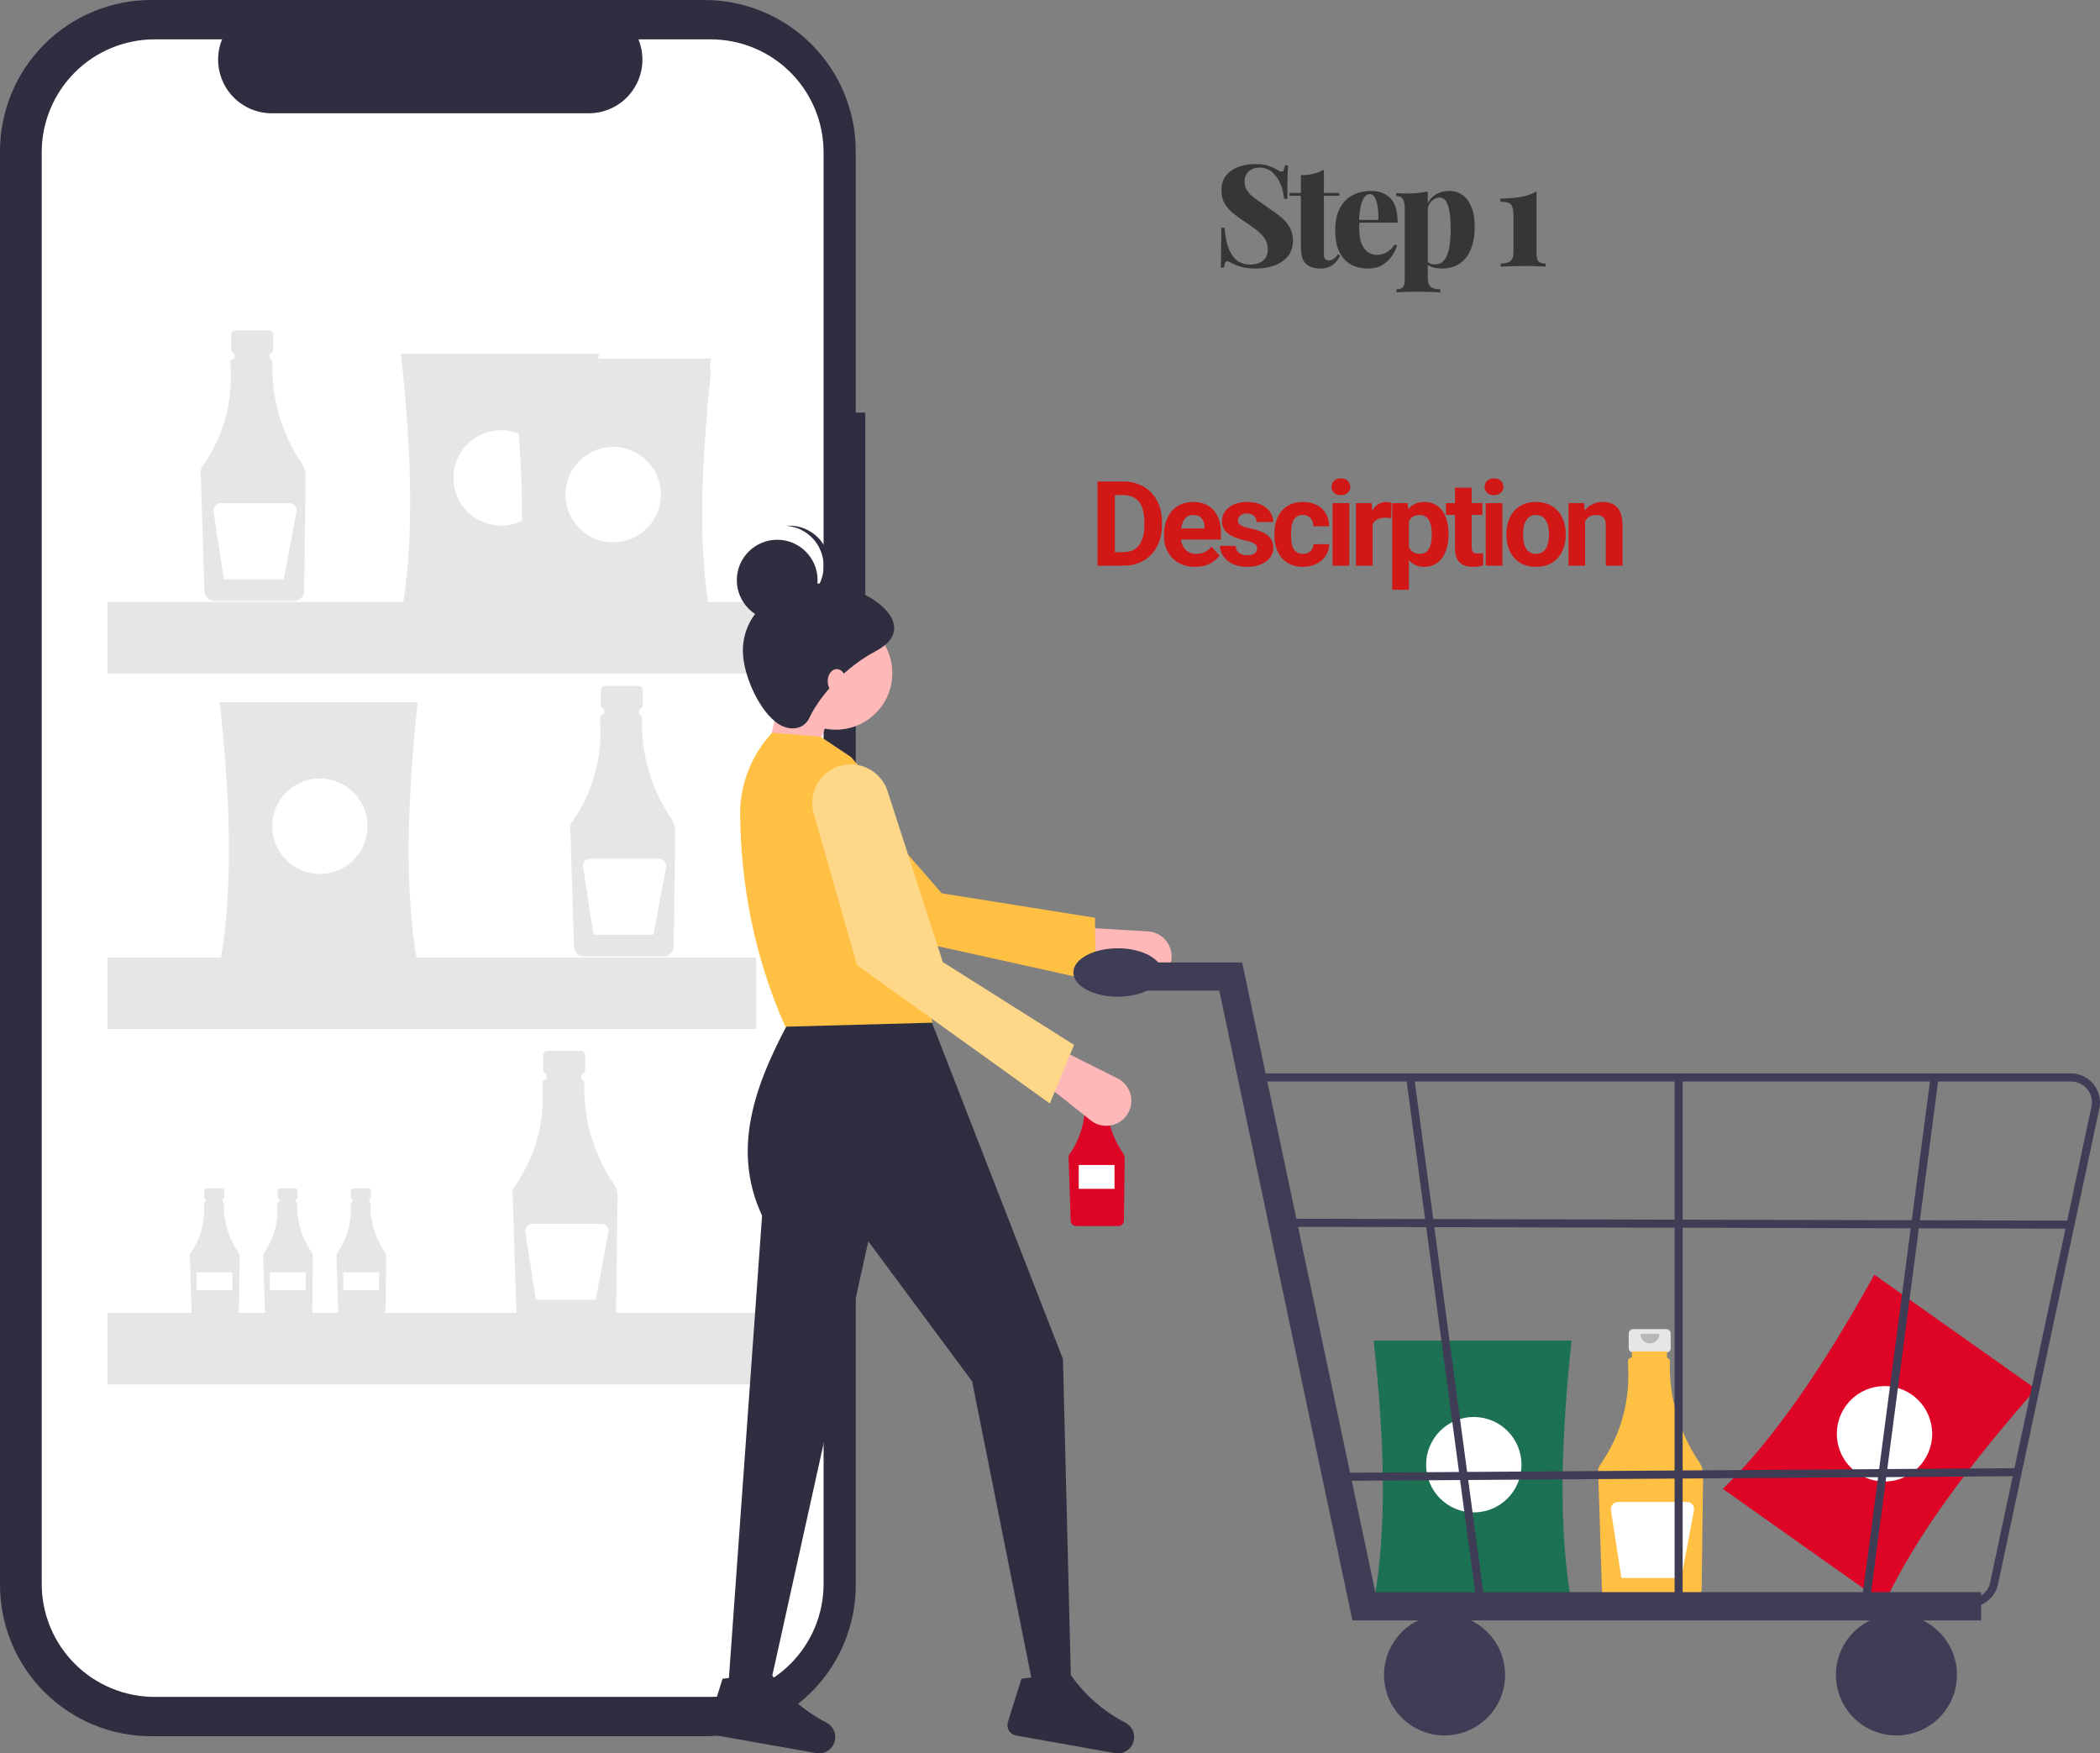 <svg width="709" height="592" viewBox="0 0 709 592" fill="none" xmlns="http://www.w3.org/2000/svg">
<rect x="0" y="0" width="709" height="592" fill="#808080" stroke="none"/>
<g clip-path="url(#clip0_20_95)">
<path d="M292.14 139.307H288.921V51.069C288.921 44.363 287.601 37.722 285.036 31.526C282.471 25.33 278.711 19.7 273.971 14.958C269.232 10.216 263.605 6.454 257.412 3.887C251.22 1.321 244.583 -2.09816e-05 237.88 2.49954e-10H51.041C44.338 -2.09816e-05 37.701 1.321 31.509 3.887C25.316 6.454 19.689 10.216 14.95 14.958C10.21 19.7 6.45 25.33 3.885 31.526C1.32 37.722 -1.0485e-05 44.363 0 51.069V535.147C-6.29101e-06 541.853 1.32 548.494 3.885 554.69C6.45 560.886 10.21 566.516 14.95 571.258C19.689 576 25.316 579.762 31.509 582.329C37.701 584.895 44.338 586.216 51.041 586.216H237.88C244.583 586.216 251.22 584.895 257.412 582.329C263.605 579.762 269.232 576 273.971 571.258C278.711 566.516 282.471 560.886 285.036 554.69C287.601 548.494 288.921 541.853 288.921 535.147V202.116H292.14V139.307Z" fill="#2F2E41"/>
<path d="M239.939 13.287H215.551C216.672 16.038 217.1 19.023 216.797 21.979C216.494 24.934 215.469 27.77 213.813 30.236C212.156 32.703 209.919 34.723 207.298 36.121C204.678 37.518 201.754 38.249 198.784 38.249H91.746C88.777 38.249 85.853 37.518 83.232 36.121C80.611 34.723 78.374 32.703 76.717 30.236C75.061 27.77 74.036 24.934 73.733 21.979C73.43 19.023 73.858 16.038 74.98 13.287H52.201C47.195 13.287 42.239 14.273 37.614 16.19C32.989 18.106 28.788 20.915 25.248 24.457C21.709 27.998 18.901 32.203 16.985 36.83C15.07 41.457 14.084 46.416 14.084 51.425V534.792C14.084 539.8 15.07 544.759 16.985 549.386C18.901 554.013 21.709 558.218 25.248 561.759C28.788 565.301 32.989 568.11 37.614 570.026C42.239 571.943 47.195 572.93 52.201 572.93H239.939C244.945 572.93 249.901 571.943 254.526 570.026C259.151 568.11 263.353 565.301 266.892 561.759C270.431 558.218 273.239 554.013 275.155 549.386C277.07 544.759 278.056 539.8 278.056 534.792V51.425C278.056 46.416 277.07 41.457 275.155 36.83C273.239 32.203 270.431 27.998 266.892 24.457C263.352 20.915 259.15 18.106 254.526 16.19C249.901 14.273 244.945 13.287 239.939 13.287Z" fill="white"/>
<path d="M90.759 111.55H79.549C79.155 111.55 78.777 111.706 78.499 111.985C78.22 112.264 78.063 112.642 78.063 113.037V117.96C78.063 118.354 78.22 118.732 78.499 119.011C78.777 119.29 79.155 119.446 79.549 119.446H81.407V126.823H88.901V119.446H90.759C91.153 119.446 91.531 119.29 91.81 119.011C92.088 118.732 92.245 118.354 92.245 117.96V113.037C92.245 112.642 92.088 112.264 91.81 111.985C91.531 111.706 91.153 111.55 90.759 111.55Z" fill="#E6E6E6"/>
<path d="M101.986 156.603C95.121 146.553 91.612 134.586 91.96 122.417C91.967 122.136 91.876 121.862 91.703 121.641C91.53 121.42 91.285 121.265 91.012 121.203V119.076H79.173V121.174H79.01C78.688 121.174 78.379 121.303 78.152 121.531C77.924 121.759 77.796 122.069 77.797 122.391C77.797 122.42 77.798 122.45 77.8 122.479C78.733 135.488 75.584 147.153 68.352 157.476C67.936 158.069 67.723 158.781 67.746 159.506L69.041 199.57C69.072 200.464 69.447 201.311 70.087 201.935C70.727 202.558 71.584 202.91 72.478 202.918H99.254C100.158 202.91 101.023 202.55 101.666 201.914C102.308 201.277 102.677 200.415 102.693 199.511L103.192 160.612C103.207 159.184 102.786 157.786 101.986 156.603Z" fill="#E6E6E6"/>
<path d="M97.747 169.912H74.44C74.095 169.912 73.754 169.986 73.441 170.13C73.127 170.275 72.849 170.485 72.624 170.747C72.399 171.009 72.234 171.316 72.139 171.648C72.044 171.98 72.022 172.329 72.075 172.67L75.597 195.576H95.821L100.099 172.747C100.164 172.401 100.152 172.045 100.063 171.705C99.975 171.364 99.813 171.047 99.589 170.777C99.364 170.506 99.083 170.288 98.764 170.139C98.446 169.989 98.099 169.912 97.747 169.912Z" fill="white"/>
<path d="M215.54 231.567H204.33C203.936 231.567 203.558 231.724 203.28 232.003C203.001 232.282 202.844 232.66 202.844 233.054V237.977C202.844 238.372 203.001 238.75 203.28 239.029C203.558 239.307 203.936 239.464 204.33 239.464H206.188V246.84H213.682V239.464H215.54C215.934 239.464 216.312 239.307 216.591 239.029C216.869 238.75 217.026 238.372 217.026 237.977V233.054C217.026 232.66 216.869 232.282 216.591 232.003C216.312 231.724 215.934 231.567 215.54 231.567Z" fill="#E6E6E6"/>
<path d="M226.767 276.621C219.902 266.57 216.393 254.603 216.741 242.435C216.748 242.154 216.657 241.88 216.484 241.658C216.311 241.437 216.067 241.283 215.793 241.221V239.094H203.954V241.192H203.791C203.632 241.192 203.474 241.223 203.326 241.285C203.179 241.346 203.045 241.436 202.933 241.549C202.82 241.662 202.731 241.796 202.67 241.943C202.609 242.091 202.578 242.249 202.578 242.409C202.578 242.438 202.579 242.468 202.581 242.497C203.514 255.505 200.365 267.171 193.133 277.494C192.717 278.087 192.504 278.799 192.527 279.523L193.822 319.588C193.853 320.481 194.228 321.328 194.868 321.952C195.508 322.576 196.365 322.928 197.258 322.935H224.035C224.939 322.928 225.804 322.568 226.447 321.931C227.089 321.295 227.458 320.433 227.474 319.529L227.973 280.63C227.988 279.202 227.567 277.803 226.767 276.621Z" fill="#E6E6E6"/>
<path d="M222.528 289.929H199.221C198.876 289.929 198.535 290.004 198.222 290.148C197.908 290.292 197.63 290.502 197.405 290.764C197.18 291.026 197.015 291.334 196.92 291.666C196.825 291.998 196.803 292.346 196.856 292.687L200.378 315.594H220.602L224.88 292.765C224.945 292.419 224.933 292.063 224.845 291.723C224.756 291.382 224.594 291.065 224.37 290.794C224.145 290.524 223.864 290.306 223.545 290.156C223.227 290.007 222.88 289.929 222.528 289.929H222.528Z" fill="white"/>
<path d="M75 401.237H69.683C69.496 401.237 69.317 401.311 69.184 401.444C69.052 401.576 68.978 401.755 68.978 401.942V404.277C68.978 404.465 69.052 404.644 69.184 404.776C69.317 404.909 69.496 404.983 69.683 404.983H70.564V408.482H74.119V404.983H75C75.187 404.983 75.366 404.909 75.498 404.776C75.631 404.644 75.705 404.465 75.705 404.277V401.942C75.705 401.755 75.631 401.576 75.498 401.444C75.366 401.311 75.187 401.237 75 401.237Z" fill="#E6E6E6"/>
<path d="M80.326 422.608C77.069 417.84 75.404 412.164 75.57 406.392C75.573 406.259 75.53 406.129 75.448 406.024C75.366 405.919 75.25 405.845 75.12 405.816V404.807H69.504V405.802H69.427C69.351 405.802 69.276 405.817 69.207 405.846C69.137 405.875 69.073 405.918 69.02 405.972C68.966 406.025 68.924 406.089 68.895 406.159C68.866 406.229 68.851 406.304 68.852 406.38C68.852 406.394 68.852 406.407 68.853 406.421C69.371 412.311 67.783 418.194 64.371 423.022C64.174 423.303 64.073 423.641 64.084 423.985L64.698 442.989C64.713 443.413 64.891 443.815 65.194 444.111C65.498 444.407 65.904 444.574 66.328 444.577H79.03C79.459 444.573 79.869 444.403 80.174 444.101C80.478 443.799 80.653 443.39 80.661 442.961L80.898 424.509C80.905 423.832 80.705 423.169 80.326 422.608Z" fill="#E6E6E6"/>
<path d="M78.498 429.594H66.378V435.657H78.498V429.594Z" fill="white"/>
<path d="M99.751 401.237H94.434C94.247 401.237 94.068 401.311 93.936 401.444C93.803 401.576 93.729 401.755 93.729 401.942V404.277C93.729 404.465 93.803 404.644 93.936 404.776C94.068 404.909 94.247 404.983 94.434 404.983H95.315V408.482H98.87V404.983H99.751C99.938 404.983 100.117 404.909 100.25 404.776C100.382 404.644 100.456 404.465 100.456 404.277V401.942C100.456 401.755 100.382 401.576 100.25 401.444C100.117 401.311 99.938 401.237 99.751 401.237Z" fill="#E6E6E6"/>
<path d="M105.077 422.608C101.82 417.84 100.156 412.164 100.321 406.392C100.324 406.259 100.281 406.129 100.199 406.024C100.117 405.919 100.001 405.845 99.871 405.816V404.807H94.255V405.802H94.178C94.102 405.802 94.028 405.817 93.958 405.846C93.888 405.875 93.824 405.918 93.771 405.972C93.718 406.025 93.675 406.089 93.646 406.159C93.617 406.229 93.603 406.304 93.603 406.38C93.603 406.394 93.603 406.407 93.604 406.421C94.123 412.311 92.534 418.194 89.123 423.022C88.925 423.303 88.824 423.641 88.835 423.985L89.449 442.989C89.464 443.413 89.642 443.815 89.945 444.111C90.249 444.407 90.656 444.574 91.079 444.577H103.781C104.21 444.573 104.62 444.403 104.925 444.101C105.229 443.799 105.404 443.39 105.412 442.961L105.649 424.509C105.656 423.832 105.456 423.169 105.077 422.608Z" fill="#E6E6E6"/>
<path d="M103.249 429.594H91.129V435.657H103.249V429.594Z" fill="white"/>
<path d="M124.502 401.237H119.185C118.998 401.237 118.819 401.311 118.687 401.444C118.554 401.576 118.48 401.755 118.48 401.942V404.277C118.48 404.465 118.554 404.644 118.687 404.776C118.819 404.909 118.998 404.983 119.185 404.983H120.066V408.482H123.621V404.983H124.502C124.689 404.983 124.868 404.909 125.001 404.776C125.133 404.644 125.207 404.465 125.207 404.277V401.942C125.207 401.755 125.133 401.576 125.001 401.444C124.868 401.311 124.689 401.237 124.502 401.237Z" fill="#E6E6E6"/>
<path d="M129.828 422.608C126.571 417.84 124.907 412.164 125.072 406.392C125.075 406.259 125.032 406.129 124.95 406.024C124.868 405.919 124.752 405.845 124.622 405.816V404.807H119.007V405.802H118.929C118.854 405.802 118.779 405.817 118.709 405.846C118.639 405.875 118.575 405.918 118.522 405.972C118.469 406.025 118.426 406.089 118.397 406.159C118.369 406.229 118.354 406.304 118.354 406.38C118.354 406.394 118.354 406.407 118.355 406.421C118.874 412.311 117.286 418.194 113.874 423.022C113.676 423.303 113.576 423.641 113.586 423.985L114.2 442.989C114.215 443.413 114.393 443.815 114.697 444.111C115 444.407 115.407 444.574 115.831 444.577H128.532C128.961 444.573 129.371 444.403 129.676 444.101C129.981 443.799 130.155 443.39 130.163 442.961L130.4 424.509C130.407 423.832 130.207 423.169 129.828 422.608Z" fill="#E6E6E6"/>
<path d="M128 429.594H115.88V435.657H128V429.594Z" fill="white"/>
<path d="M196.067 354.807H184.857C184.662 354.807 184.469 354.845 184.289 354.92C184.108 354.995 183.945 355.104 183.807 355.242C183.669 355.38 183.559 355.544 183.484 355.725C183.41 355.905 183.371 356.099 183.371 356.294V361.217C183.371 361.611 183.528 361.989 183.807 362.268C184.085 362.547 184.463 362.704 184.857 362.704H186.715V370.08H194.209V362.704H196.067C196.461 362.704 196.839 362.547 197.117 362.268C197.396 361.989 197.553 361.611 197.553 361.217V356.294C197.553 356.099 197.514 355.905 197.44 355.725C197.365 355.544 197.255 355.38 197.117 355.242C196.979 355.104 196.816 354.995 196.635 354.92C196.455 354.845 196.262 354.807 196.067 354.807Z" fill="#E6E6E6"/>
<path d="M207.294 399.861C200.429 389.81 196.92 377.843 197.268 365.674C197.275 365.393 197.183 365.119 197.011 364.898C196.838 364.677 196.594 364.522 196.32 364.461V362.334H184.481V364.431H184.318C184.159 364.431 184.001 364.463 183.853 364.524C183.706 364.586 183.572 364.675 183.46 364.788C183.347 364.901 183.258 365.035 183.197 365.183C183.136 365.33 183.105 365.488 183.105 365.648C183.105 365.678 183.106 365.707 183.108 365.737C184.041 378.745 180.892 390.41 173.66 400.733C173.244 401.326 173.031 402.039 173.054 402.763L174.349 442.827C174.38 443.721 174.755 444.568 175.395 445.192C176.035 445.815 176.892 446.168 177.785 446.175H204.562C205.466 446.167 206.331 445.807 206.974 445.171C207.616 444.535 207.985 443.672 208.001 442.768L208.5 403.869C208.515 402.441 208.094 401.043 207.294 399.861Z" fill="#E6E6E6"/>
<path d="M203.055 413.169H179.748C179.403 413.169 179.062 413.243 178.748 413.388C178.435 413.532 178.156 413.742 177.932 414.004C177.707 414.266 177.542 414.574 177.447 414.905C177.352 415.237 177.33 415.586 177.383 415.927L180.905 438.833H201.129L205.407 416.004C205.472 415.658 205.46 415.303 205.371 414.962C205.283 414.622 205.121 414.305 204.896 414.034C204.672 413.763 204.391 413.545 204.072 413.396C203.754 413.246 203.407 413.169 203.055 413.169Z" fill="white"/>
<path d="M202.186 208.075H135.368C140.039 182.804 138.965 152.289 135.368 119.472H202.186C198.685 152.289 197.639 182.804 202.186 208.075Z" fill="#E6E6E6"/>
<path d="M169.18 177.467C178.072 177.467 185.28 170.254 185.28 161.357C185.28 152.46 178.072 145.247 169.18 145.247C160.287 145.247 153.079 152.46 153.079 161.357C153.079 170.254 160.287 177.467 169.18 177.467Z" fill="white"/>
<path d="M141.003 325.676H74.185C78.856 300.405 77.782 269.89 74.185 237.073H141.003C137.502 269.89 136.456 300.406 141.003 325.676Z" fill="#E6E6E6"/>
<path d="M107.997 295.068C116.889 295.068 124.097 287.855 124.097 278.958C124.097 270.061 116.889 262.848 107.997 262.848C99.104 262.848 91.896 270.061 91.896 278.958C91.896 287.855 99.104 295.068 107.997 295.068Z" fill="white"/>
<path d="M240.023 213.714H173.205C177.876 188.443 176.801 157.927 173.205 125.11H240.023C236.522 157.927 235.476 188.443 240.023 213.714Z" fill="#E6E6E6"/>
<path d="M207.016 183.105C215.909 183.105 223.117 175.893 223.117 166.995C223.117 158.098 215.909 150.886 207.016 150.886C198.124 150.886 190.916 158.098 190.916 166.995C190.916 175.893 198.124 183.105 207.016 183.105Z" fill="white"/>
<path d="M240.023 209.686H173.205C177.876 184.415 176.801 153.9 173.205 121.083H240.023C236.522 153.9 235.476 184.415 240.023 209.686Z" fill="#E6E6E6"/>
<path d="M207.016 179.078C215.909 179.078 223.117 171.865 223.117 162.968C223.117 154.071 215.909 146.858 207.016 146.858C198.124 146.858 190.916 154.071 190.916 162.968C190.916 171.865 198.124 179.078 207.016 179.078Z" fill="white"/>
<path d="M240.023 213.714H173.205C177.876 188.443 176.801 157.927 173.205 125.11H240.023C236.522 157.927 235.476 188.443 240.023 213.714Z" fill="#E6E6E6"/>
<path d="M207.016 183.105C215.909 183.105 223.117 175.893 223.117 166.995C223.117 158.098 215.909 150.886 207.016 150.886C198.124 150.886 190.916 158.098 190.916 166.995C190.916 175.893 198.124 183.105 207.016 183.105Z" fill="white"/>
<path d="M255.319 203.242H36.348V227.407H255.319V203.242Z" fill="#E6E6E6"/>
<path d="M255.319 323.26H36.348V347.425H255.319V323.26Z" fill="#E6E6E6"/>
<path d="M255.319 443.278H36.348V467.442H255.319V443.278Z" fill="#E6E6E6"/>
<path d="M636.227 541.312L581.675 502.707C600.074 484.774 616.808 459.239 632.811 430.368L687.363 468.974C665.565 493.744 647.099 518.053 636.227 541.312Z" fill="#DD0426"/>
<path d="M636.242 500.21C645.135 500.21 652.343 492.997 652.343 484.1C652.343 475.203 645.135 467.99 636.242 467.99C627.35 467.99 620.142 475.203 620.142 484.1C620.142 492.997 627.35 500.21 636.242 500.21Z" fill="white"/>
<path d="M373.073 365.145H367.085C366.874 365.145 366.673 365.229 366.524 365.378C366.375 365.527 366.291 365.729 366.291 365.94V368.569C366.291 368.674 366.312 368.777 366.352 368.873C366.391 368.97 366.45 369.057 366.524 369.131C366.597 369.205 366.685 369.263 366.781 369.303C366.878 369.343 366.981 369.364 367.085 369.364H368.077V373.304H372.081V369.364H373.073C373.284 369.364 373.486 369.28 373.635 369.131C373.783 368.982 373.867 368.78 373.867 368.569V365.94C373.867 365.729 373.783 365.527 373.635 365.378C373.486 365.229 373.284 365.145 373.073 365.145Z" fill="#E6E6E6"/>
<path d="M379.071 389.214C375.404 383.844 373.529 377.451 373.715 370.951C373.719 370.801 373.67 370.654 373.578 370.536C373.485 370.418 373.355 370.335 373.208 370.302V369.166H366.884V370.287H366.797C366.712 370.287 366.627 370.304 366.549 370.336C366.47 370.369 366.399 370.417 366.338 370.477C366.278 370.538 366.23 370.609 366.198 370.688C366.165 370.767 366.149 370.851 366.149 370.937C366.149 370.953 366.149 370.968 366.151 370.984C366.734 377.617 364.946 384.243 361.103 389.68C360.881 389.997 360.767 390.377 360.78 390.764L361.471 412.167C361.488 412.644 361.688 413.097 362.03 413.43C362.372 413.763 362.83 413.951 363.307 413.955H377.612C378.095 413.951 378.557 413.759 378.9 413.419C379.243 413.079 379.44 412.618 379.449 412.135L379.715 391.355C379.723 390.592 379.498 389.845 379.071 389.214Z" fill="#DD0426"/>
<path opacity="0.2" d="M371.825 366.002C371.825 366.457 371.644 366.893 371.323 367.214C371.002 367.535 370.566 367.716 370.112 367.716C369.658 367.716 369.222 367.535 368.901 367.214C368.58 366.893 368.399 366.457 368.399 366.002" fill="black"/>
<path d="M376.285 393.337H364.209V401.392H376.285V393.337Z" fill="white"/>
<path d="M562.571 448.758H551.362C550.968 448.758 550.59 448.914 550.311 449.193C550.032 449.472 549.876 449.85 549.876 450.245V455.168C549.876 455.562 550.032 455.94 550.311 456.219C550.59 456.498 550.968 456.654 551.362 456.654H553.219V464.031H560.713V456.654H562.571C562.965 456.654 563.343 456.498 563.622 456.219C563.901 455.94 564.057 455.562 564.057 455.168V450.245C564.057 449.85 563.901 449.472 563.622 449.193C563.343 448.914 562.965 448.758 562.571 448.758Z" fill="#E6E6E6"/>
<path d="M573.798 493.812C566.933 483.761 563.424 471.794 563.773 459.625C563.779 459.344 563.688 459.07 563.515 458.849C563.342 458.628 563.098 458.473 562.824 458.412V456.284H550.986V458.382H550.822C550.663 458.382 550.505 458.414 550.358 458.475C550.21 458.536 550.077 458.626 549.964 458.739C549.851 458.852 549.762 458.986 549.701 459.134C549.64 459.281 549.609 459.439 549.609 459.599C549.609 459.628 549.61 459.658 549.613 459.687C550.545 472.696 547.396 484.361 540.165 494.684C539.748 495.277 539.536 495.989 539.559 496.714L540.853 536.778C540.884 537.672 541.259 538.519 541.899 539.143C542.54 539.766 543.396 540.118 544.29 540.126H571.067C571.971 540.118 572.836 539.758 573.478 539.122C574.12 538.485 574.489 537.623 574.505 536.719L575.004 497.82C575.019 496.392 574.598 494.994 573.798 493.812Z" fill="#FFC043"/>
<path opacity="0.2" d="M560.234 450.362C560.234 451.213 559.896 452.029 559.295 452.63C558.694 453.232 557.878 453.57 557.028 453.57C556.178 453.57 555.362 453.232 554.761 452.63C554.16 452.029 553.822 451.213 553.822 450.362" fill="black"/>
<path d="M569.56 507.12H546.252C545.907 507.12 545.566 507.194 545.253 507.338C544.939 507.483 544.661 507.693 544.436 507.955C544.212 508.217 544.046 508.524 543.951 508.856C543.857 509.188 543.835 509.537 543.887 509.878L547.409 532.784H567.633L571.911 509.955C571.976 509.609 571.964 509.254 571.876 508.913C571.788 508.572 571.625 508.256 571.401 507.985C571.176 507.714 570.895 507.496 570.577 507.347C570.258 507.197 569.911 507.12 569.56 507.12Z" fill="white"/>
<path d="M530.589 541.249H463.771C468.442 515.978 467.368 485.463 463.771 452.646H530.589C527.088 485.463 526.042 515.978 530.589 541.249Z" fill="#1C7054"/>
<path d="M497.582 510.641C506.475 510.641 513.683 503.428 513.683 494.531C513.683 485.634 506.475 478.421 497.582 478.421C488.69 478.421 481.482 485.634 481.482 494.531C481.482 503.428 488.69 510.641 497.582 510.641Z" fill="white"/>
<path d="M257.286 262.401L272.286 261.037L281.832 237.842L264.787 228.291L257.286 262.401Z" fill="#FFB8B8"/>
<path d="M394.948 326.077C395.447 324.833 395.643 323.487 395.52 322.152C395.397 320.817 394.959 319.53 394.242 318.397C393.524 317.265 392.548 316.319 391.393 315.638C390.239 314.957 388.939 314.56 387.602 314.48L364.312 313.091L360.882 324.5L384.858 331.089C386.862 331.639 388.997 331.432 390.858 330.508C392.719 329.584 394.175 328.007 394.948 326.077Z" fill="#FFB8B8"/>
<path d="M369.94 331.28L369.684 309.871L317.952 301.612L278.099 255.878C276.025 253.499 273.16 251.952 270.034 251.524C266.908 251.097 263.733 251.817 261.097 253.552C259.501 254.603 258.155 255.991 257.154 257.62C256.154 259.248 255.523 261.076 255.306 262.975C255.089 264.874 255.292 266.798 255.9 268.61C256.508 270.422 257.506 272.078 258.824 273.462L291.703 313.946L369.94 331.28Z" fill="#FFC043"/>
<path d="M245.695 572.123H259.332L293.156 419.113L328.196 466.381L348.651 568.712H361.606L358.878 458.877L313.196 341.537H268.196C255.898 363.805 246.251 386.76 257.286 410.44L245.695 572.123Z" fill="#2F2E41"/>
<path d="M340.292 581.417C340.141 581.899 340.095 582.409 340.156 582.911C340.217 583.413 340.385 583.896 340.647 584.328C340.91 584.76 341.261 585.132 341.679 585.417C342.096 585.703 342.569 585.896 343.067 585.985L376.435 591.91C377.754 592.151 379.115 591.901 380.262 591.208C381.41 590.514 382.264 589.425 382.664 588.145C383.053 586.921 382.998 585.6 382.51 584.413C382.022 583.226 381.132 582.249 379.995 581.653C372.658 577.884 366.344 572.391 361.593 565.645C357.925 569.062 353.826 568.741 349.474 566.223L344.857 566.8L340.292 581.417Z" fill="#2F2E41"/>
<path d="M239.381 581.417C239.231 581.899 239.184 582.409 239.246 582.911C239.307 583.413 239.474 583.896 239.737 584.328C240 584.76 240.351 585.132 240.768 585.417C241.185 585.703 241.659 585.896 242.156 585.985L275.525 591.91C276.844 592.151 278.205 591.901 279.352 591.208C280.5 590.514 281.354 589.425 281.753 588.145C282.142 586.921 282.088 585.6 281.6 584.413C281.112 583.226 280.221 582.249 279.085 581.653C271.748 577.884 265.433 572.391 260.683 565.645C257.015 569.062 252.916 568.741 248.563 566.223L243.946 566.8L239.381 581.417Z" fill="#2F2E41"/>
<path d="M282.173 246.369C292.717 246.369 301.264 237.817 301.264 227.268C301.264 216.718 292.717 208.166 282.173 208.166C271.629 208.166 263.082 216.718 263.082 227.268C263.082 237.817 271.629 246.369 282.173 246.369Z" fill="#FFB8B8"/>
<path d="M265.127 346.654L314.901 345.289L300.283 299.259C309.367 284.688 300.225 270.132 287.287 255.579L277.059 248.757L260.695 247.393C253.61 254.978 249.734 265.012 249.877 275.393C250.201 297.623 254.135 321.823 265.127 346.654Z" fill="#FFC043"/>
<path d="M379.484 377.638C380.432 376.69 381.141 375.53 381.553 374.254C381.965 372.978 382.068 371.622 381.854 370.299C381.639 368.975 381.114 367.721 380.32 366.641C379.526 365.56 378.487 364.684 377.289 364.084L356.423 353.639L348.784 362.779L368.237 378.273C369.862 379.568 371.907 380.219 373.981 380.101C376.056 379.984 378.014 379.107 379.484 377.638Z" fill="#FFB8B8"/>
<path d="M354.446 372.578L362.628 352.794L318.315 324.838L299.655 267.106C298.684 264.102 296.658 261.552 293.952 259.928C291.247 258.305 288.044 257.717 284.939 258.275C283.058 258.613 281.275 259.359 279.715 260.462C278.155 261.566 276.856 262.998 275.91 264.659C274.964 266.319 274.394 268.168 274.241 270.073C274.087 271.978 274.354 273.894 275.022 275.684L289.332 325.846L354.446 372.578Z" fill="#FFD788"/>
<path d="M250.809 219.763C250.809 227.196 255.633 238.707 261.718 243.641C265.812 246.961 271.223 246.821 273.309 242.276C275.449 237.614 282.826 226.657 295.809 219.763C313.117 210.574 289.672 194.854 273.309 197.251C261.014 199.052 250.809 207.33 250.809 219.763Z" fill="#2F2E41"/>
<path d="M262.4 209.53C269.931 209.53 276.037 203.422 276.037 195.886C276.037 188.351 269.931 182.242 262.4 182.242C254.869 182.242 248.763 188.351 248.763 195.886C248.763 203.422 254.869 209.53 262.4 209.53Z" fill="#2F2E41"/>
<path d="M278.082 191.111C278.081 187.671 276.78 184.359 274.441 181.838C272.102 179.317 268.897 177.774 265.468 177.518C265.807 177.493 266.146 177.467 266.491 177.467C270.108 177.467 273.576 178.904 276.133 181.463C278.691 184.022 280.127 187.492 280.127 191.111C280.127 194.729 278.691 198.2 276.133 200.759C273.576 203.317 270.108 204.755 266.491 204.755C266.146 204.755 265.807 204.728 265.468 204.703C268.897 204.447 272.102 202.904 274.441 200.384C276.78 197.863 278.081 194.551 278.082 191.111Z" fill="#2F2E41"/>
<path d="M282.514 234.09C284.208 234.09 285.582 232.257 285.582 229.997C285.582 227.736 284.208 225.903 282.514 225.903C280.819 225.903 279.446 227.736 279.446 229.997C279.446 232.257 280.819 234.09 282.514 234.09Z" fill="#FFB8B8"/>
<path d="M668.88 547.101H456.602L411.65 334.481H373.286V324.941H419.378L464.33 537.56H668.88V547.101Z" fill="#3F3D56"/>
<path d="M487.71 585.944C498.994 585.944 508.142 576.791 508.142 565.5C508.142 554.209 498.994 545.056 487.71 545.056C476.425 545.056 467.277 554.209 467.277 565.5C467.277 576.791 476.425 585.944 487.71 585.944Z" fill="#3F3D56"/>
<path d="M640.274 585.944C651.559 585.944 660.707 576.791 660.707 565.5C660.707 554.209 651.559 545.056 640.274 545.056C628.99 545.056 619.842 554.209 619.842 565.5C619.842 576.791 628.99 585.944 640.274 585.944Z" fill="#3F3D56"/>
<path d="M665.01 542.608H458.475L422.034 362.422H699.207C700.622 362.422 702.019 362.729 703.304 363.321C704.588 363.913 705.73 364.776 706.649 365.852C707.568 366.927 708.244 368.189 708.629 369.551C709.014 370.912 709.1 372.341 708.881 373.739L674.682 534.332C674.329 536.642 673.158 538.749 671.383 540.268C669.607 541.787 667.346 542.618 665.01 542.608ZM460.718 539.882H665.01C666.696 539.889 668.328 539.29 669.609 538.193C670.89 537.097 671.735 535.576 671.989 533.909L706.189 373.316C706.347 372.307 706.285 371.276 706.007 370.293C705.73 369.31 705.242 368.399 704.579 367.623C703.915 366.847 703.091 366.223 702.164 365.796C701.237 365.369 700.228 365.148 699.207 365.148H425.341L460.718 539.882Z" fill="#3F3D56"/>
<path d="M498.626 542.031L474.761 364.007L477.448 363.562L501.313 541.587L498.626 542.031Z" fill="#3F3D56"/>
<path d="M631.323 540.664L628.633 540.228L651.801 363.567L654.491 364.003L631.323 540.664Z" fill="#3F3D56"/>
<path d="M568.1 363.785H565.376V541.809H568.1V363.785Z" fill="#3F3D56"/>
<path d="M435.95 411.488L435.943 414.214L699.659 414.853L699.665 412.127L435.95 411.488Z" fill="#3F3D56"/>
<path d="M681.056 495.693L449.376 497.278L449.395 500.004L681.074 498.419L681.056 495.693Z" fill="#3F3D56"/>
<path d="M377.373 336.526C385.648 336.526 392.357 332.865 392.357 328.348C392.357 323.832 385.648 320.171 377.373 320.171C369.097 320.171 362.389 323.832 362.389 328.348C362.389 332.865 369.097 336.526 377.373 336.526Z" fill="#3F3D56"/>
<path d="M379.27 191H373.078L373.117 186.43H379.27C380.806 186.43 382.102 186.085 383.156 185.395C384.211 184.691 385.005 183.669 385.539 182.328C386.086 180.987 386.359 179.366 386.359 177.465V176.078C386.359 174.62 386.203 173.337 385.891 172.23C385.591 171.124 385.142 170.193 384.543 169.438C383.944 168.682 383.208 168.116 382.336 167.738C381.464 167.348 380.461 167.152 379.328 167.152H372.961V162.562H379.328C381.229 162.562 382.967 162.888 384.543 163.539C386.132 164.177 387.505 165.095 388.664 166.293C389.823 167.491 390.715 168.923 391.34 170.59C391.978 172.243 392.297 174.086 392.297 176.117V177.465C392.297 179.483 391.978 181.326 391.34 182.992C390.715 184.659 389.823 186.091 388.664 187.289C387.518 188.474 386.145 189.392 384.543 190.043C382.954 190.681 381.197 191 379.27 191ZM376.398 162.562V191H370.539V162.562H376.398ZM403.53 191.391C401.889 191.391 400.418 191.13 399.116 190.609C397.814 190.076 396.707 189.34 395.795 188.402C394.897 187.465 394.207 186.378 393.725 185.141C393.243 183.891 393.002 182.562 393.002 181.156V180.375C393.002 178.773 393.23 177.309 393.686 175.98C394.142 174.652 394.793 173.5 395.639 172.523C396.498 171.547 397.54 170.798 398.764 170.277C399.988 169.743 401.368 169.477 402.905 169.477C404.402 169.477 405.73 169.724 406.889 170.219C408.048 170.714 409.018 171.417 409.799 172.328C410.593 173.24 411.192 174.333 411.596 175.609C412 176.872 412.202 178.279 412.202 179.828V182.172H395.405V178.422H406.674V177.992C406.674 177.211 406.531 176.514 406.245 175.902C405.971 175.277 405.554 174.783 404.995 174.418C404.435 174.053 403.718 173.871 402.846 173.871C402.104 173.871 401.466 174.034 400.932 174.359C400.398 174.685 399.962 175.141 399.623 175.727C399.298 176.312 399.051 177.003 398.881 177.797C398.725 178.578 398.647 179.438 398.647 180.375V181.156C398.647 182.003 398.764 182.784 398.998 183.5C399.246 184.216 399.591 184.835 400.034 185.355C400.489 185.876 401.036 186.28 401.674 186.566C402.325 186.853 403.061 186.996 403.881 186.996C404.897 186.996 405.841 186.801 406.713 186.41C407.599 186.007 408.36 185.401 408.998 184.594L411.733 187.562C411.29 188.201 410.685 188.812 409.916 189.398C409.161 189.984 408.25 190.466 407.182 190.844C406.114 191.208 404.897 191.391 403.53 191.391ZM424.43 185.16C424.43 184.757 424.313 184.392 424.079 184.066C423.845 183.741 423.408 183.441 422.77 183.168C422.145 182.882 421.24 182.621 420.055 182.387C418.988 182.152 417.992 181.859 417.067 181.508C416.156 181.143 415.361 180.707 414.684 180.199C414.02 179.691 413.499 179.092 413.122 178.402C412.744 177.699 412.555 176.898 412.555 176C412.555 175.115 412.744 174.281 413.122 173.5C413.513 172.719 414.066 172.029 414.782 171.43C415.511 170.818 416.397 170.342 417.438 170.004C418.493 169.652 419.678 169.477 420.993 169.477C422.829 169.477 424.404 169.77 425.72 170.355C427.048 170.941 428.063 171.749 428.766 172.777C429.483 173.793 429.841 174.952 429.841 176.254H424.216C424.216 175.707 424.098 175.219 423.864 174.789C423.643 174.346 423.291 174.001 422.809 173.754C422.341 173.493 421.729 173.363 420.973 173.363C420.348 173.363 419.808 173.474 419.352 173.695C418.897 173.904 418.545 174.19 418.298 174.555C418.063 174.906 417.946 175.297 417.946 175.727C417.946 176.052 418.011 176.345 418.141 176.605C418.285 176.853 418.513 177.081 418.825 177.289C419.138 177.497 419.541 177.693 420.036 177.875C420.544 178.044 421.169 178.201 421.911 178.344C423.434 178.656 424.795 179.066 425.993 179.574C427.191 180.069 428.141 180.746 428.845 181.605C429.548 182.452 429.899 183.565 429.899 184.945C429.899 185.883 429.691 186.742 429.274 187.523C428.858 188.305 428.259 188.988 427.477 189.574C426.696 190.147 425.759 190.596 424.665 190.922C423.584 191.234 422.367 191.391 421.013 191.391C419.046 191.391 417.38 191.039 416.013 190.336C414.658 189.633 413.63 188.741 412.927 187.66C412.236 186.566 411.891 185.447 411.891 184.301H417.223C417.249 185.069 417.445 185.688 417.809 186.156C418.187 186.625 418.662 186.964 419.235 187.172C419.821 187.38 420.453 187.484 421.13 187.484C421.859 187.484 422.464 187.387 422.946 187.191C423.428 186.983 423.792 186.71 424.04 186.371C424.3 186.02 424.43 185.616 424.43 185.16ZM439.882 186.996C440.572 186.996 441.184 186.866 441.718 186.605C442.252 186.332 442.668 185.954 442.968 185.473C443.28 184.978 443.443 184.398 443.456 183.734H448.749C448.736 185.219 448.339 186.54 447.558 187.699C446.777 188.845 445.728 189.75 444.413 190.414C443.098 191.065 441.627 191.391 439.999 191.391C438.359 191.391 436.926 191.117 435.702 190.57C434.491 190.023 433.482 189.268 432.675 188.305C431.868 187.328 431.262 186.195 430.859 184.906C430.455 183.604 430.253 182.211 430.253 180.727V180.16C430.253 178.663 430.455 177.27 430.859 175.98C431.262 174.678 431.868 173.546 432.675 172.582C433.482 171.605 434.491 170.844 435.702 170.297C436.913 169.75 438.333 169.477 439.96 169.477C441.692 169.477 443.209 169.809 444.511 170.473C445.826 171.137 446.855 172.087 447.597 173.324C448.352 174.548 448.736 176 448.749 177.68H443.456C443.443 176.977 443.293 176.339 443.007 175.766C442.734 175.193 442.33 174.737 441.796 174.398C441.275 174.047 440.631 173.871 439.862 173.871C439.042 173.871 438.372 174.047 437.851 174.398C437.33 174.737 436.926 175.206 436.64 175.805C436.353 176.391 436.152 177.061 436.034 177.816C435.93 178.559 435.878 179.34 435.878 180.16V180.727C435.878 181.547 435.93 182.335 436.034 183.09C436.139 183.845 436.334 184.516 436.62 185.102C436.92 185.688 437.33 186.15 437.851 186.488C438.372 186.827 439.049 186.996 439.882 186.996ZM455.548 169.867V191H449.904V169.867H455.548ZM449.552 164.359C449.552 163.539 449.839 162.862 450.412 162.328C450.985 161.794 451.753 161.527 452.716 161.527C453.667 161.527 454.429 161.794 455.002 162.328C455.588 162.862 455.88 163.539 455.88 164.359C455.88 165.18 455.588 165.857 455.002 166.391C454.429 166.924 453.667 167.191 452.716 167.191C451.753 167.191 450.985 166.924 450.412 166.391C449.839 165.857 449.552 165.18 449.552 164.359ZM463.422 174.477V191H457.797V169.867H463.09L463.422 174.477ZM469.789 169.73L469.691 174.945C469.418 174.906 469.086 174.874 468.695 174.848C468.318 174.809 467.973 174.789 467.66 174.789C466.866 174.789 466.176 174.893 465.59 175.102C465.017 175.297 464.535 175.59 464.145 175.98C463.767 176.371 463.48 176.846 463.285 177.406C463.103 177.966 462.999 178.604 462.973 179.32L461.84 178.969C461.84 177.602 461.977 176.345 462.25 175.199C462.523 174.04 462.921 173.031 463.441 172.172C463.975 171.312 464.626 170.648 465.395 170.18C466.163 169.711 467.042 169.477 468.031 169.477C468.344 169.477 468.663 169.503 468.988 169.555C469.314 169.594 469.581 169.652 469.789 169.73ZM475.67 173.93V199.125H470.045V169.867H475.26L475.67 173.93ZM489.049 180.199V180.609C489.049 182.146 488.867 183.572 488.502 184.887C488.151 186.202 487.63 187.348 486.94 188.324C486.25 189.288 485.39 190.043 484.362 190.59C483.346 191.124 482.174 191.391 480.846 191.391C479.557 191.391 478.437 191.13 477.487 190.609C476.536 190.089 475.735 189.359 475.084 188.422C474.446 187.471 473.932 186.371 473.541 185.121C473.151 183.871 472.851 182.53 472.643 181.098V180.023C472.851 178.487 473.151 177.081 473.541 175.805C473.932 174.516 474.446 173.402 475.084 172.465C475.735 171.514 476.53 170.779 477.467 170.258C478.418 169.737 479.531 169.477 480.807 169.477C482.148 169.477 483.327 169.73 484.342 170.238C485.371 170.746 486.23 171.475 486.92 172.426C487.623 173.376 488.151 174.509 488.502 175.824C488.867 177.139 489.049 178.598 489.049 180.199ZM483.405 180.609V180.199C483.405 179.301 483.327 178.474 483.17 177.719C483.027 176.951 482.793 176.28 482.467 175.707C482.155 175.134 481.738 174.691 481.217 174.379C480.709 174.053 480.091 173.891 479.362 173.891C478.593 173.891 477.936 174.014 477.389 174.262C476.855 174.509 476.419 174.867 476.08 175.336C475.742 175.805 475.488 176.365 475.319 177.016C475.149 177.667 475.045 178.402 475.006 179.223V181.938C475.071 182.901 475.254 183.767 475.553 184.535C475.853 185.29 476.315 185.889 476.94 186.332C477.565 186.775 478.385 186.996 479.401 186.996C480.143 186.996 480.768 186.833 481.276 186.508C481.784 186.169 482.194 185.707 482.506 185.121C482.832 184.535 483.06 183.858 483.19 183.09C483.333 182.322 483.405 181.495 483.405 180.609ZM500.497 169.867V173.852H488.192V169.867H500.497ZM491.239 164.652H496.864V184.633C496.864 185.245 496.942 185.714 497.098 186.039C497.268 186.365 497.515 186.592 497.841 186.723C498.166 186.84 498.576 186.898 499.071 186.898C499.423 186.898 499.735 186.885 500.009 186.859C500.295 186.82 500.536 186.781 500.731 186.742L500.751 190.883C500.269 191.039 499.748 191.163 499.188 191.254C498.628 191.345 498.01 191.391 497.333 191.391C496.096 191.391 495.015 191.189 494.091 190.785C493.179 190.368 492.476 189.704 491.981 188.793C491.486 187.882 491.239 186.684 491.239 185.199V164.652ZM507.238 169.867V191H501.593V169.867H507.238ZM501.241 164.359C501.241 163.539 501.528 162.862 502.101 162.328C502.674 161.794 503.442 161.527 504.405 161.527C505.356 161.527 506.118 161.794 506.691 162.328C507.277 162.862 507.57 163.539 507.57 164.359C507.57 165.18 507.277 165.857 506.691 166.391C506.118 166.924 505.356 167.191 504.405 167.191C503.442 167.191 502.674 166.924 502.101 166.391C501.528 165.857 501.241 165.18 501.241 164.359ZM508.587 180.648V180.238C508.587 178.689 508.809 177.263 509.252 175.961C509.694 174.646 510.339 173.507 511.185 172.543C512.032 171.579 513.073 170.831 514.31 170.297C515.547 169.75 516.966 169.477 518.568 169.477C520.17 169.477 521.595 169.75 522.845 170.297C524.095 170.831 525.143 171.579 525.99 172.543C526.849 173.507 527.5 174.646 527.943 175.961C528.386 177.263 528.607 178.689 528.607 180.238V180.648C528.607 182.185 528.386 183.611 527.943 184.926C527.5 186.228 526.849 187.367 525.99 188.344C525.143 189.307 524.102 190.056 522.865 190.59C521.628 191.124 520.209 191.391 518.607 191.391C517.005 191.391 515.58 191.124 514.33 190.59C513.093 190.056 512.045 189.307 511.185 188.344C510.339 187.367 509.694 186.228 509.252 184.926C508.809 183.611 508.587 182.185 508.587 180.648ZM514.212 180.238V180.648C514.212 181.534 514.291 182.361 514.447 183.129C514.603 183.897 514.851 184.574 515.189 185.16C515.541 185.733 515.996 186.182 516.556 186.508C517.116 186.833 517.8 186.996 518.607 186.996C519.388 186.996 520.059 186.833 520.619 186.508C521.179 186.182 521.628 185.733 521.966 185.16C522.305 184.574 522.552 183.897 522.709 183.129C522.878 182.361 522.962 181.534 522.962 180.648V180.238C522.962 179.379 522.878 178.572 522.709 177.816C522.552 177.048 522.298 176.371 521.947 175.785C521.608 175.186 521.159 174.717 520.599 174.379C520.039 174.04 519.362 173.871 518.568 173.871C517.774 173.871 517.097 174.04 516.537 174.379C515.99 174.717 515.541 175.186 515.189 175.785C514.851 176.371 514.603 177.048 514.447 177.816C514.291 178.572 514.212 179.379 514.212 180.238ZM535.172 174.379V191H529.547V169.867H534.82L535.172 174.379ZM534.352 179.691H532.828C532.828 178.129 533.03 176.723 533.434 175.473C533.837 174.21 534.404 173.135 535.133 172.25C535.862 171.352 536.728 170.668 537.73 170.199C538.746 169.717 539.879 169.477 541.129 169.477C542.118 169.477 543.023 169.62 543.844 169.906C544.664 170.193 545.367 170.648 545.953 171.273C546.552 171.898 547.008 172.725 547.32 173.754C547.646 174.783 547.809 176.039 547.809 177.523V191H542.145V177.504C542.145 176.566 542.014 175.837 541.754 175.316C541.493 174.796 541.109 174.431 540.602 174.223C540.107 174.001 539.495 173.891 538.766 173.891C538.01 173.891 537.353 174.04 536.793 174.34C536.246 174.639 535.79 175.056 535.426 175.59C535.074 176.111 534.807 176.723 534.625 177.426C534.443 178.129 534.352 178.884 534.352 179.691Z" fill="#D21717"/>
<path d="M423.709 55.392C425.693 55.392 427.229 55.6 428.317 56.016C429.405 56.4 430.333 56.816 431.101 57.264C431.485 57.488 431.789 57.664 432.013 57.792C432.269 57.888 432.509 57.936 432.733 57.936C433.053 57.936 433.277 57.76 433.405 57.408C433.565 57.056 433.693 56.528 433.789 55.824H434.893C434.861 56.464 434.813 57.216 434.749 58.08C434.717 58.944 434.685 60.096 434.653 61.536C434.653 62.944 434.653 64.816 434.653 67.152H433.549C433.421 65.424 433.021 63.76 432.349 62.16C431.677 60.56 430.749 59.232 429.565 58.176C428.413 57.12 426.989 56.592 425.293 56.592C423.821 56.592 422.605 57.008 421.645 57.84C420.685 58.64 420.205 59.792 420.205 61.296C420.205 62.512 420.509 63.568 421.117 64.464C421.725 65.328 422.637 66.208 423.853 67.104C425.101 68 426.669 69.104 428.557 70.416C430.061 71.408 431.405 72.4 432.589 73.392C433.773 74.384 434.717 75.504 435.421 76.752C436.157 78 436.525 79.504 436.525 81.264C436.525 83.376 435.949 85.136 434.797 86.544C433.645 87.92 432.125 88.96 430.237 89.664C428.349 90.336 426.285 90.672 424.045 90.672C421.965 90.672 420.301 90.48 419.053 90.096C417.837 89.712 416.797 89.312 415.933 88.896C415.229 88.448 414.685 88.224 414.301 88.224C413.981 88.224 413.741 88.4 413.581 88.752C413.453 89.104 413.341 89.632 413.245 90.336H412.141C412.205 89.536 412.237 88.608 412.237 87.552C412.269 86.464 412.285 85.072 412.285 83.376C412.317 81.68 412.333 79.52 412.333 76.896H413.437C413.565 79.072 413.917 81.104 414.493 82.992C415.101 84.88 416.013 86.416 417.229 87.6C418.477 88.752 420.125 89.328 422.173 89.328C423.325 89.328 424.333 89.136 425.197 88.752C426.061 88.368 426.749 87.808 427.261 87.072C427.773 86.304 428.029 85.376 428.029 84.288C428.029 82.944 427.725 81.776 427.117 80.784C426.509 79.792 425.677 78.864 424.621 78C423.565 77.104 422.333 76.208 420.925 75.312C419.421 74.32 418.013 73.312 416.701 72.288C415.389 71.264 414.333 70.128 413.533 68.88C412.765 67.6 412.381 66.064 412.381 64.272C412.381 62.224 412.909 60.544 413.965 59.232C415.021 57.92 416.413 56.96 418.141 56.352C419.901 55.712 421.757 55.392 423.709 55.392ZM446.973 57.312V65.136H452.157V66.096H446.973V85.728C446.973 86.528 447.117 87.104 447.405 87.456C447.693 87.776 448.125 87.936 448.701 87.936C449.181 87.936 449.677 87.776 450.189 87.456C450.733 87.136 451.229 86.592 451.677 85.824L452.445 86.304C451.837 87.616 450.989 88.672 449.901 89.472C448.845 90.272 447.453 90.672 445.725 90.672C444.669 90.672 443.725 90.528 442.893 90.24C442.093 89.984 441.421 89.584 440.877 89.04C440.173 88.336 439.709 87.472 439.485 86.448C439.293 85.392 439.197 84.032 439.197 82.368V66.096H435.357V65.136H439.197V59.136C440.701 59.136 442.077 58.992 443.325 58.704C444.605 58.416 445.821 57.952 446.973 57.312ZM462.847 64.464C465.663 64.464 467.871 65.296 469.471 66.96C471.071 68.624 471.871 71.36 471.871 75.168H456.463L456.415 74.256H465.343C465.407 72.688 465.343 71.248 465.151 69.936C464.959 68.592 464.639 67.52 464.191 66.72C463.775 65.92 463.215 65.52 462.511 65.52C461.551 65.52 460.735 66.208 460.063 67.584C459.391 68.96 458.975 71.296 458.815 74.592L459.007 74.928C458.943 75.28 458.911 75.648 458.911 76.032C458.911 76.384 458.911 76.768 458.911 77.184C458.911 79.392 459.199 81.152 459.775 82.464C460.383 83.776 461.135 84.704 462.031 85.248C462.927 85.792 463.855 86.064 464.815 86.064C465.359 86.064 465.967 85.984 466.639 85.824C467.311 85.664 468.015 85.328 468.751 84.816C469.487 84.304 470.191 83.552 470.863 82.56L471.679 82.848C471.327 84.096 470.719 85.328 469.855 86.544C469.023 87.728 467.951 88.72 466.639 89.52C465.327 90.288 463.743 90.672 461.887 90.672C459.775 90.672 457.887 90.24 456.223 89.376C454.559 88.48 453.231 87.088 452.239 85.2C451.279 83.28 450.799 80.784 450.799 77.712C450.799 74.672 451.327 72.176 452.383 70.224C453.439 68.272 454.879 66.832 456.703 65.904C458.527 64.944 460.575 64.464 462.847 64.464ZM482.042 64.656V93.84C482.042 95.376 482.41 96.4 483.146 96.912C483.914 97.424 484.954 97.68 486.266 97.68V98.688C485.402 98.656 484.202 98.608 482.666 98.544C481.13 98.512 479.514 98.496 477.818 98.496C476.602 98.496 475.386 98.512 474.17 98.544C472.986 98.608 472.09 98.656 471.482 98.688V97.68C472.506 97.68 473.226 97.44 473.642 96.96C474.058 96.512 474.266 95.632 474.266 94.32V70.416C474.266 68.976 474.058 67.92 473.642 67.248C473.226 66.544 472.474 66.192 471.386 66.192V65.184C472.41 65.28 473.402 65.328 474.362 65.328C475.834 65.328 477.21 65.28 478.49 65.184C479.77 65.056 480.954 64.88 482.042 64.656ZM489.386 64.464C491.018 64.464 492.458 64.912 493.706 65.808C494.986 66.672 495.994 68 496.73 69.792C497.498 71.552 497.882 73.776 497.882 76.464C497.882 78.992 497.594 81.152 497.018 82.944C496.474 84.736 495.69 86.208 494.666 87.36C493.674 88.512 492.49 89.36 491.114 89.904C489.77 90.416 488.314 90.672 486.746 90.672C485.562 90.672 484.458 90.496 483.434 90.144C482.442 89.824 481.658 89.296 481.082 88.56L481.562 87.936C481.85 88.384 482.25 88.72 482.762 88.944C483.274 89.168 483.818 89.28 484.394 89.28C485.706 89.28 486.746 88.832 487.514 87.936C488.314 87.008 488.89 85.664 489.242 83.904C489.594 82.144 489.77 80 489.77 77.472C489.77 74.688 489.61 72.528 489.29 70.992C488.97 69.424 488.538 68.32 487.994 67.68C487.45 67.04 486.81 66.72 486.074 66.72C485.05 66.72 484.122 67.12 483.29 67.92C482.49 68.688 482.042 69.744 481.946 71.088L481.85 69.072C482.522 67.536 483.514 66.384 484.826 65.616C486.138 64.848 487.658 64.464 489.386 64.464ZM518.761 64.608V85.44C518.761 86.816 518.985 87.76 519.433 88.272C519.913 88.752 520.713 88.992 521.833 88.992V90C521.193 89.968 520.249 89.936 519.001 89.904C517.785 89.84 516.521 89.808 515.209 89.808C513.513 89.808 511.881 89.84 510.313 89.904C508.745 89.936 507.529 89.968 506.665 90V88.992C508.041 88.992 509.097 88.736 509.833 88.224C510.601 87.68 510.985 86.624 510.985 85.056V73.296C510.985 71.76 510.857 70.624 510.601 69.888C510.345 69.152 509.897 68.672 509.257 68.448C508.617 68.224 507.721 68.112 506.569 68.112V67.056C509.481 66.992 511.881 66.784 513.769 66.432C515.657 66.08 517.321 65.472 518.761 64.608Z" fill="#383535"/>
</g>
<defs>
<clipPath id="clip0_20_95">
<rect width="709" height="592" fill="white"/>
</clipPath>
</defs>
</svg>
